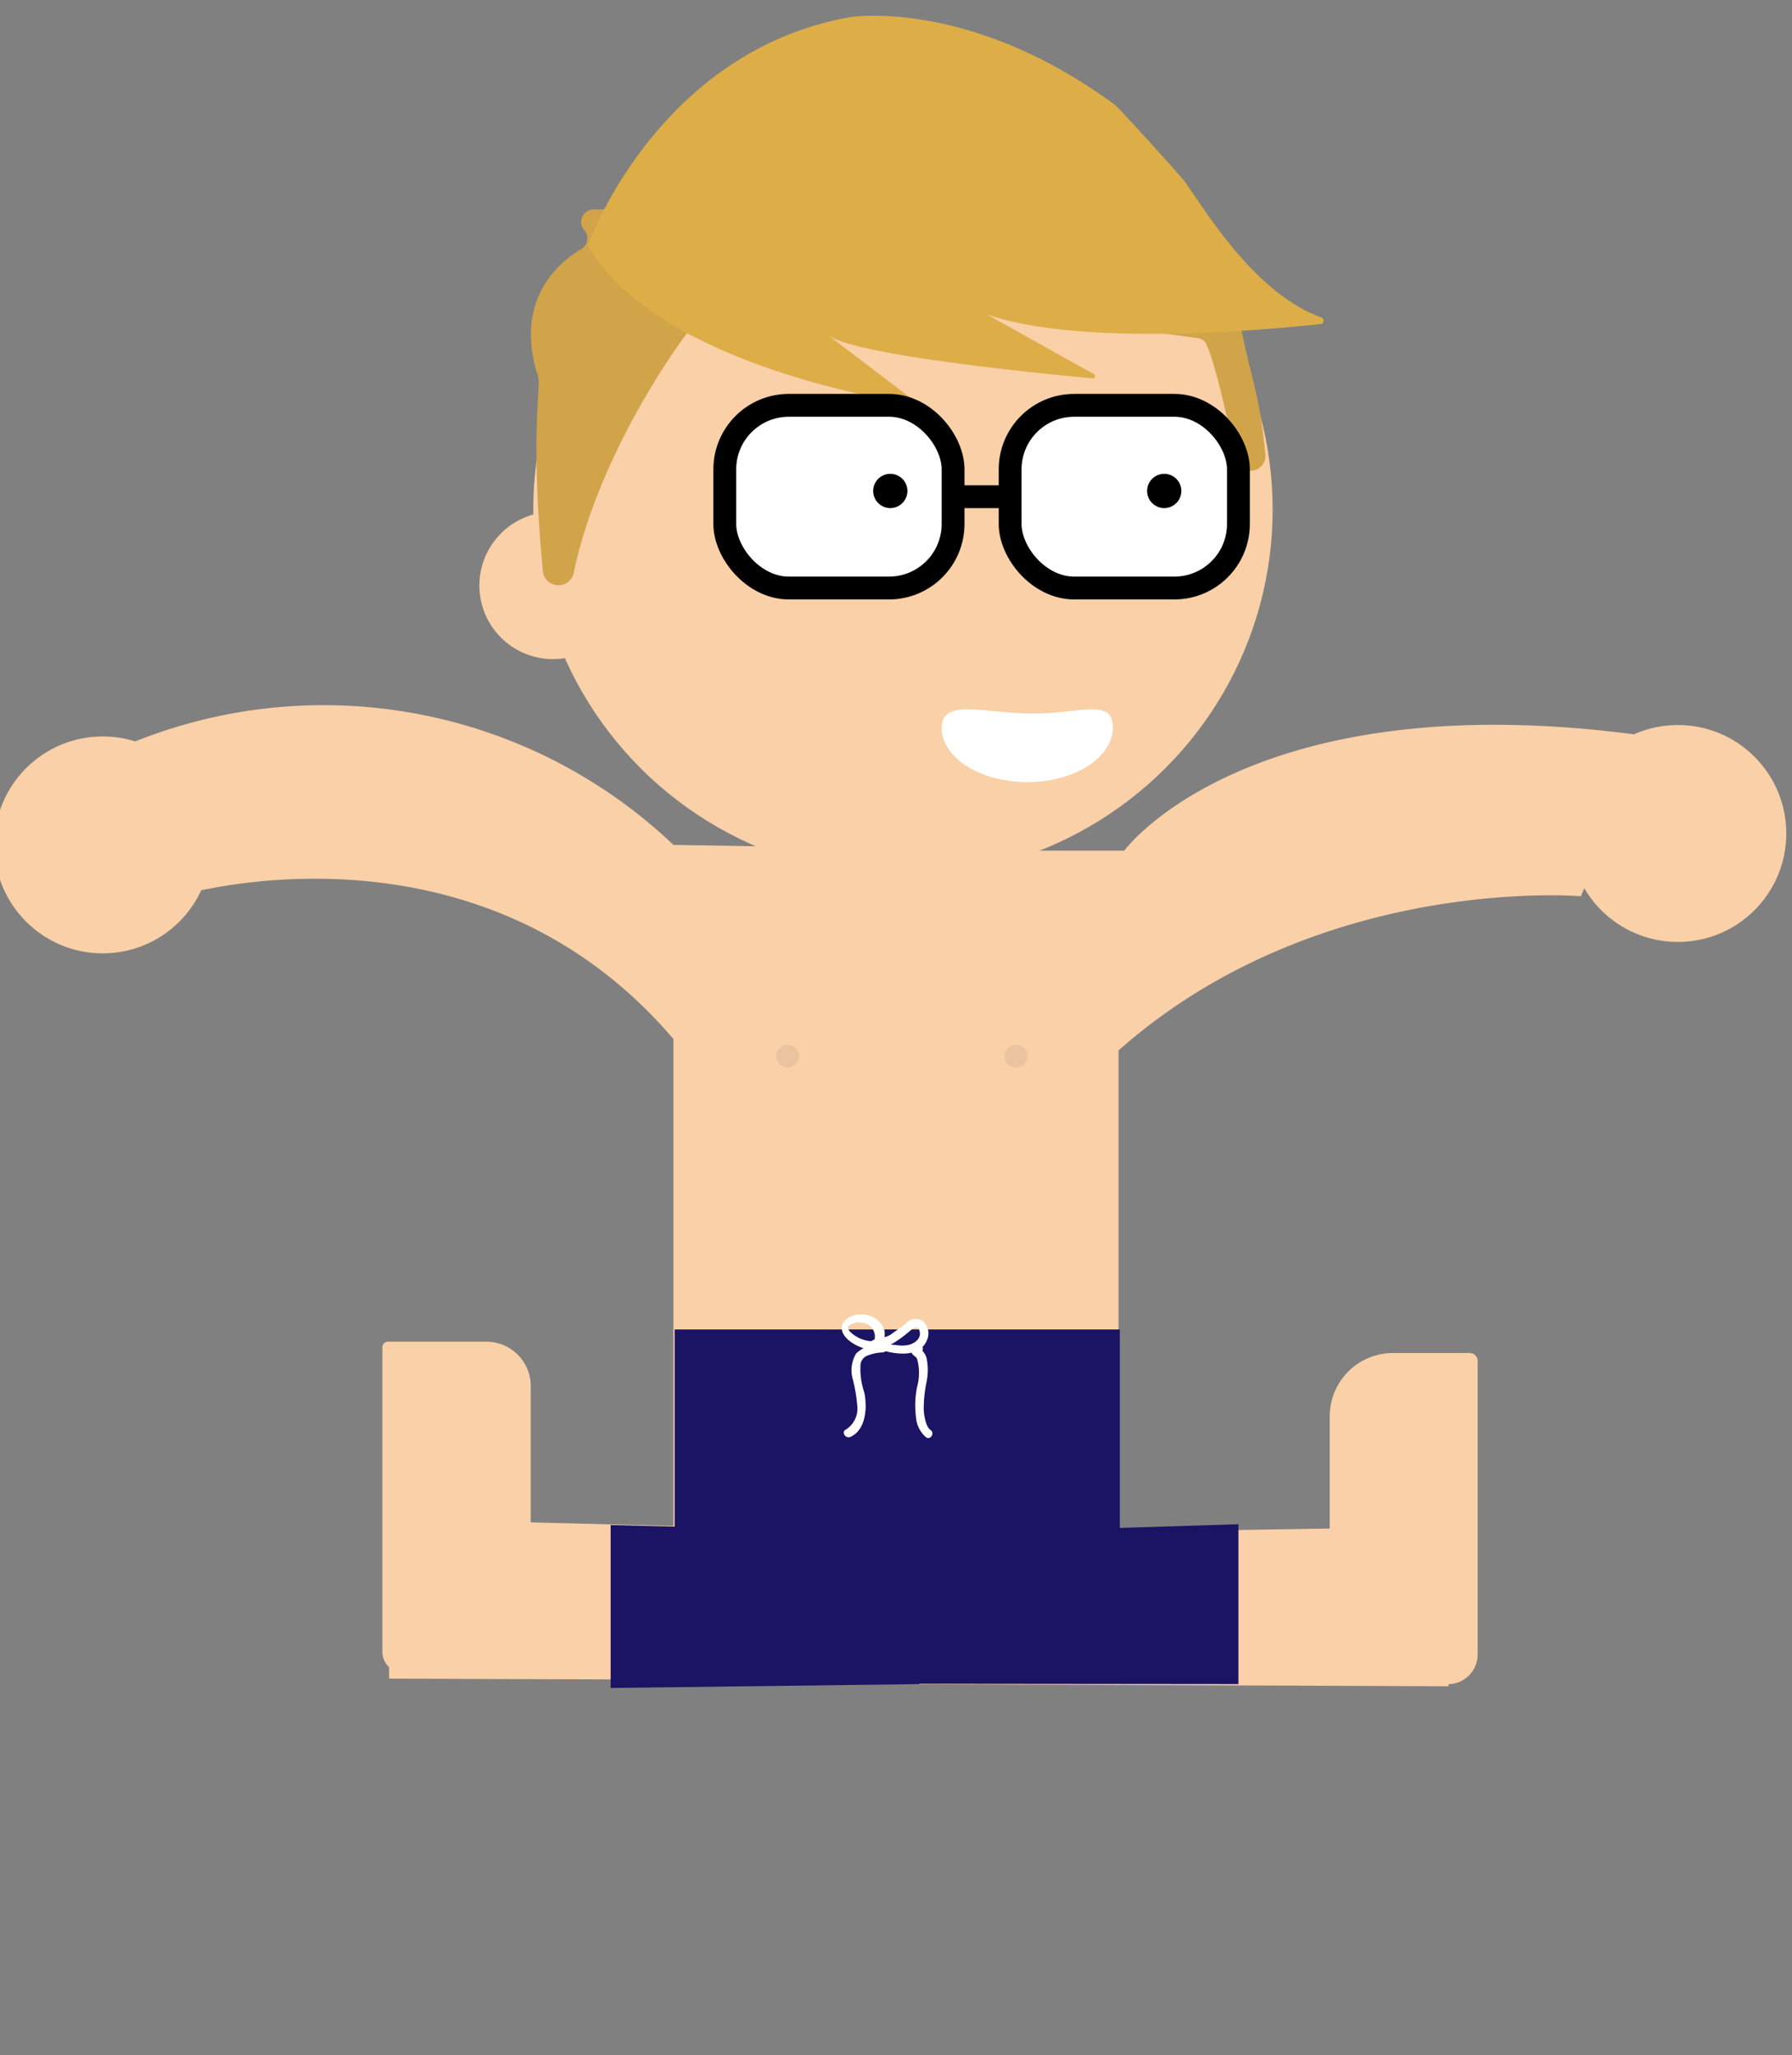 <svg viewBox="0 0 157 180" xmlns="http://www.w3.org/2000/svg"><rect x="0" y="0" width="157" height="180" fill="#808080" stroke="none"/><path d="m34.09 147.02-.08-14 45.44 1.15.61 13.02z" fill="#f9d0a7"/><path d="m125.99 133.72.92 13.97-48.41-.19-1-13z" fill="#f9d0a7"/><path d="m108.5 133.5v14l-30.51-.03-1-13z" fill="#1b1464"/><g fill="#f9d0a7"><path d="m98 92v44h-39v-45c-17.5-20.5-43.5-12.5-43.5-12.5l-5-13a44.49 44.49 0 0 1 48.5 8.5l31.5.5h8s11-15 46-10l-6 14s-23-2-40.5 13.5"/><circle cx="9" cy="74" r="9.5"/><circle cx="147" cy="73" r="9.5"/><ellipse cx="79.11" cy="44.64" rx="32.39" ry="32.14"/><circle cx="48.45" cy="51.28" r="6.45"/></g><path d="m97.5 63.73c0 2.63-3.36 4.77-7.5 4.77s-7.5-2.14-7.5-4.77 3.86-1.23 8-1.23 7-1.41 7 1.23z" fill="#fff"/><path d="m110.86 39.81c-.5-5.47-1.35-6.86-2.26-11.77a1.09 1.09 0 0 0 -.58-.78l-22.76-11.61a1 1 0 0 0 -.63-.11l-22.37 2.81h-10.26a1.09 1.09 0 0 0 -.81 1.81 1.08 1.08 0 0 1 -.24 1.64c-2.04 1.2-5.77 4.4-3.95 10.73a1.17 1.17 0 0 0 .09.24c.44.8-.73 4.45.47 17.23a1.37 1.37 0 0 0 2.71.15c2.09-10.15 9.62-21.75 14.05-25.73a1.06 1.06 0 0 1 .92-.23l39.76 5.43a1.08 1.08 0 0 1 .51.26c.54.51 1.72 5.17 2.76 10.3a1.31 1.31 0 0 0 2.59-.37z" fill="#d1a44a"/><path d="m80.09 35.32c-2.59-.17-22.91-3.74-28.59-13.82 0 0 6-17 23-20 0 0 10.46-1.7 23.2 7.7.37.28 5.86 6.35 6.12 6.73 1.92 2.73 6.2 9.82 11.94 11.87a.3.3 0 0 1 -.06.58c-5 .54-21 2-29.24-.84l9.36 5.22a.2.2 0 0 1 -.1.38c-4.14-.39-20.88-2-23.17-3.79l7.6 5.79a.1.1 0 0 1 -.06.18z" fill="#ddae47"/><rect fill="#fff" height="16" rx="5.61" stroke="#000" stroke-miterlimit="10" stroke-width="2" transform="matrix(-1 0 0 -1 147 87)" width="20" x="63.5" y="35.5"/><rect fill="#fff" height="16" rx="5.61" stroke="#000" stroke-miterlimit="10" stroke-width="2" transform="matrix(-1 0 0 -1 197 87)" width="20" x="88.5" y="35.5"/><path d="m88.5 43.5h-5" fill="none" stroke="#000" stroke-miterlimit="10" stroke-width="2"/><circle cx="102" cy="43" r="1.5"/><circle cx="78" cy="43" r="1.5"/><path d="m59.12 116.44h39v20.06h-39z" fill="#1b1464" transform="matrix(-1 0 0 -1 157.23 252.94)"/><path d="m111.11 126.5h20.89a5.55 5.55 0 0 1 5.5 5.5v6.76a.7.7 0 0 1 -.7.7h-25.7a2.61 2.61 0 0 1 -2.61-2.61v-7.79a2.61 2.61 0 0 1 2.61-2.61z" fill="#f9d0a7" transform="matrix(0 -1 1 0 -10 256)"/><path d="m53.5 147.84v-14.27l26.44.65.62 13.28z" fill="#1b1464"/><path d="m27.33 125.5h26.67a.49.49 0 0 1 .49.49v8.62a3.89 3.89 0 0 1 -3.89 3.89h-23.27a1.83 1.83 0 0 1 -1.83-1.83v-9.34a1.83 1.83 0 0 1 1.83-1.83z" fill="#f9d0a7" transform="matrix(0 -1 1 0 -92 172)"/><circle cx="89" cy="92.5" fill="#eac3a0" r="1"/><circle cx="69" cy="92.5" fill="#eac3a0" r="1"/><path d="m77.32 117.7a3.19 3.19 0 0 0 -2.31.84 2.86 2.86 0 0 0 -.34 2.09 14.19 14.19 0 0 1 .45 2.67 2.16 2.16 0 0 1 -1 1.9c-.44.19-.06.84.38.65 1.4-.62 1.49-2.64 1.22-3.9a6.34 6.34 0 0 1 -.33-2.4.94.94 0 0 1 .63-.83 4.07 4.07 0 0 1 1.29-.27c.48 0 .48-.77 0-.75z" fill="#fff"/><path d="m80.32 118.45-.17-.08-.05-.46c.06-.11.09-.1 0 0l-.1.09a.5.5 0 0 0 -.14.38c0 .31.38.38.49.65a4.56 4.56 0 0 1 0 2.43 8.14 8.14 0 0 0 -.1 2.65 2.56 2.56 0 0 0 .89 1.78c.4.26.78-.39.38-.65s-.56-1.25-.59-1.74a11.53 11.53 0 0 1 .25-2.48 5.1 5.1 0 0 0 0-2.06 1.45 1.45 0 0 0 -.43-.71s-.09-.09-.14-.1-.17.43 0 .37a.44.44 0 0 0 .19-.19.36.36 0 0 0 -.06-.45.52.52 0 0 0 -.36-.14c-.48 0-.48.72 0 .75z" fill="#fff"/><path d="m76.45 117.48a3 3 0 0 1 -1.93-.8c-.2-.2-.33-.44-.06-.63a1.49 1.49 0 0 1 1-.21 1.23 1.23 0 0 1 1.19 1.26 1.08 1.08 0 0 0 1 1.26c1.22.3 3 .43 3.57-1a1.44 1.44 0 0 0 -.33-1.63 1.15 1.15 0 0 0 -1.56.21c-.38.33-.82.59-1.21.89a1.69 1.69 0 0 1 -.9.32 2 2 0 0 0 -1 .4c-.38.29 0 .94.38.65s1.07-.27 1.61-.53a9.44 9.44 0 0 0 1.23-.87c.31-.23.92-.92 1.12-.24s-.46 1.13-1 1.24a2.7 2.7 0 0 1 -1.06 0c-.26 0-.93-.08-1-.36a1.19 1.19 0 0 1 0-.42 2.2 2.2 0 0 0 0-.44 1.85 1.85 0 0 0 -.43-.79 2.19 2.19 0 0 0 -1.69-.67 1.81 1.81 0 0 0 -1.51.72c-.37.65.13 1.29.63 1.66a4 4 0 0 0 2.15.76c.49 0 .48-.72 0-.75z" fill="#fff"/></svg>
